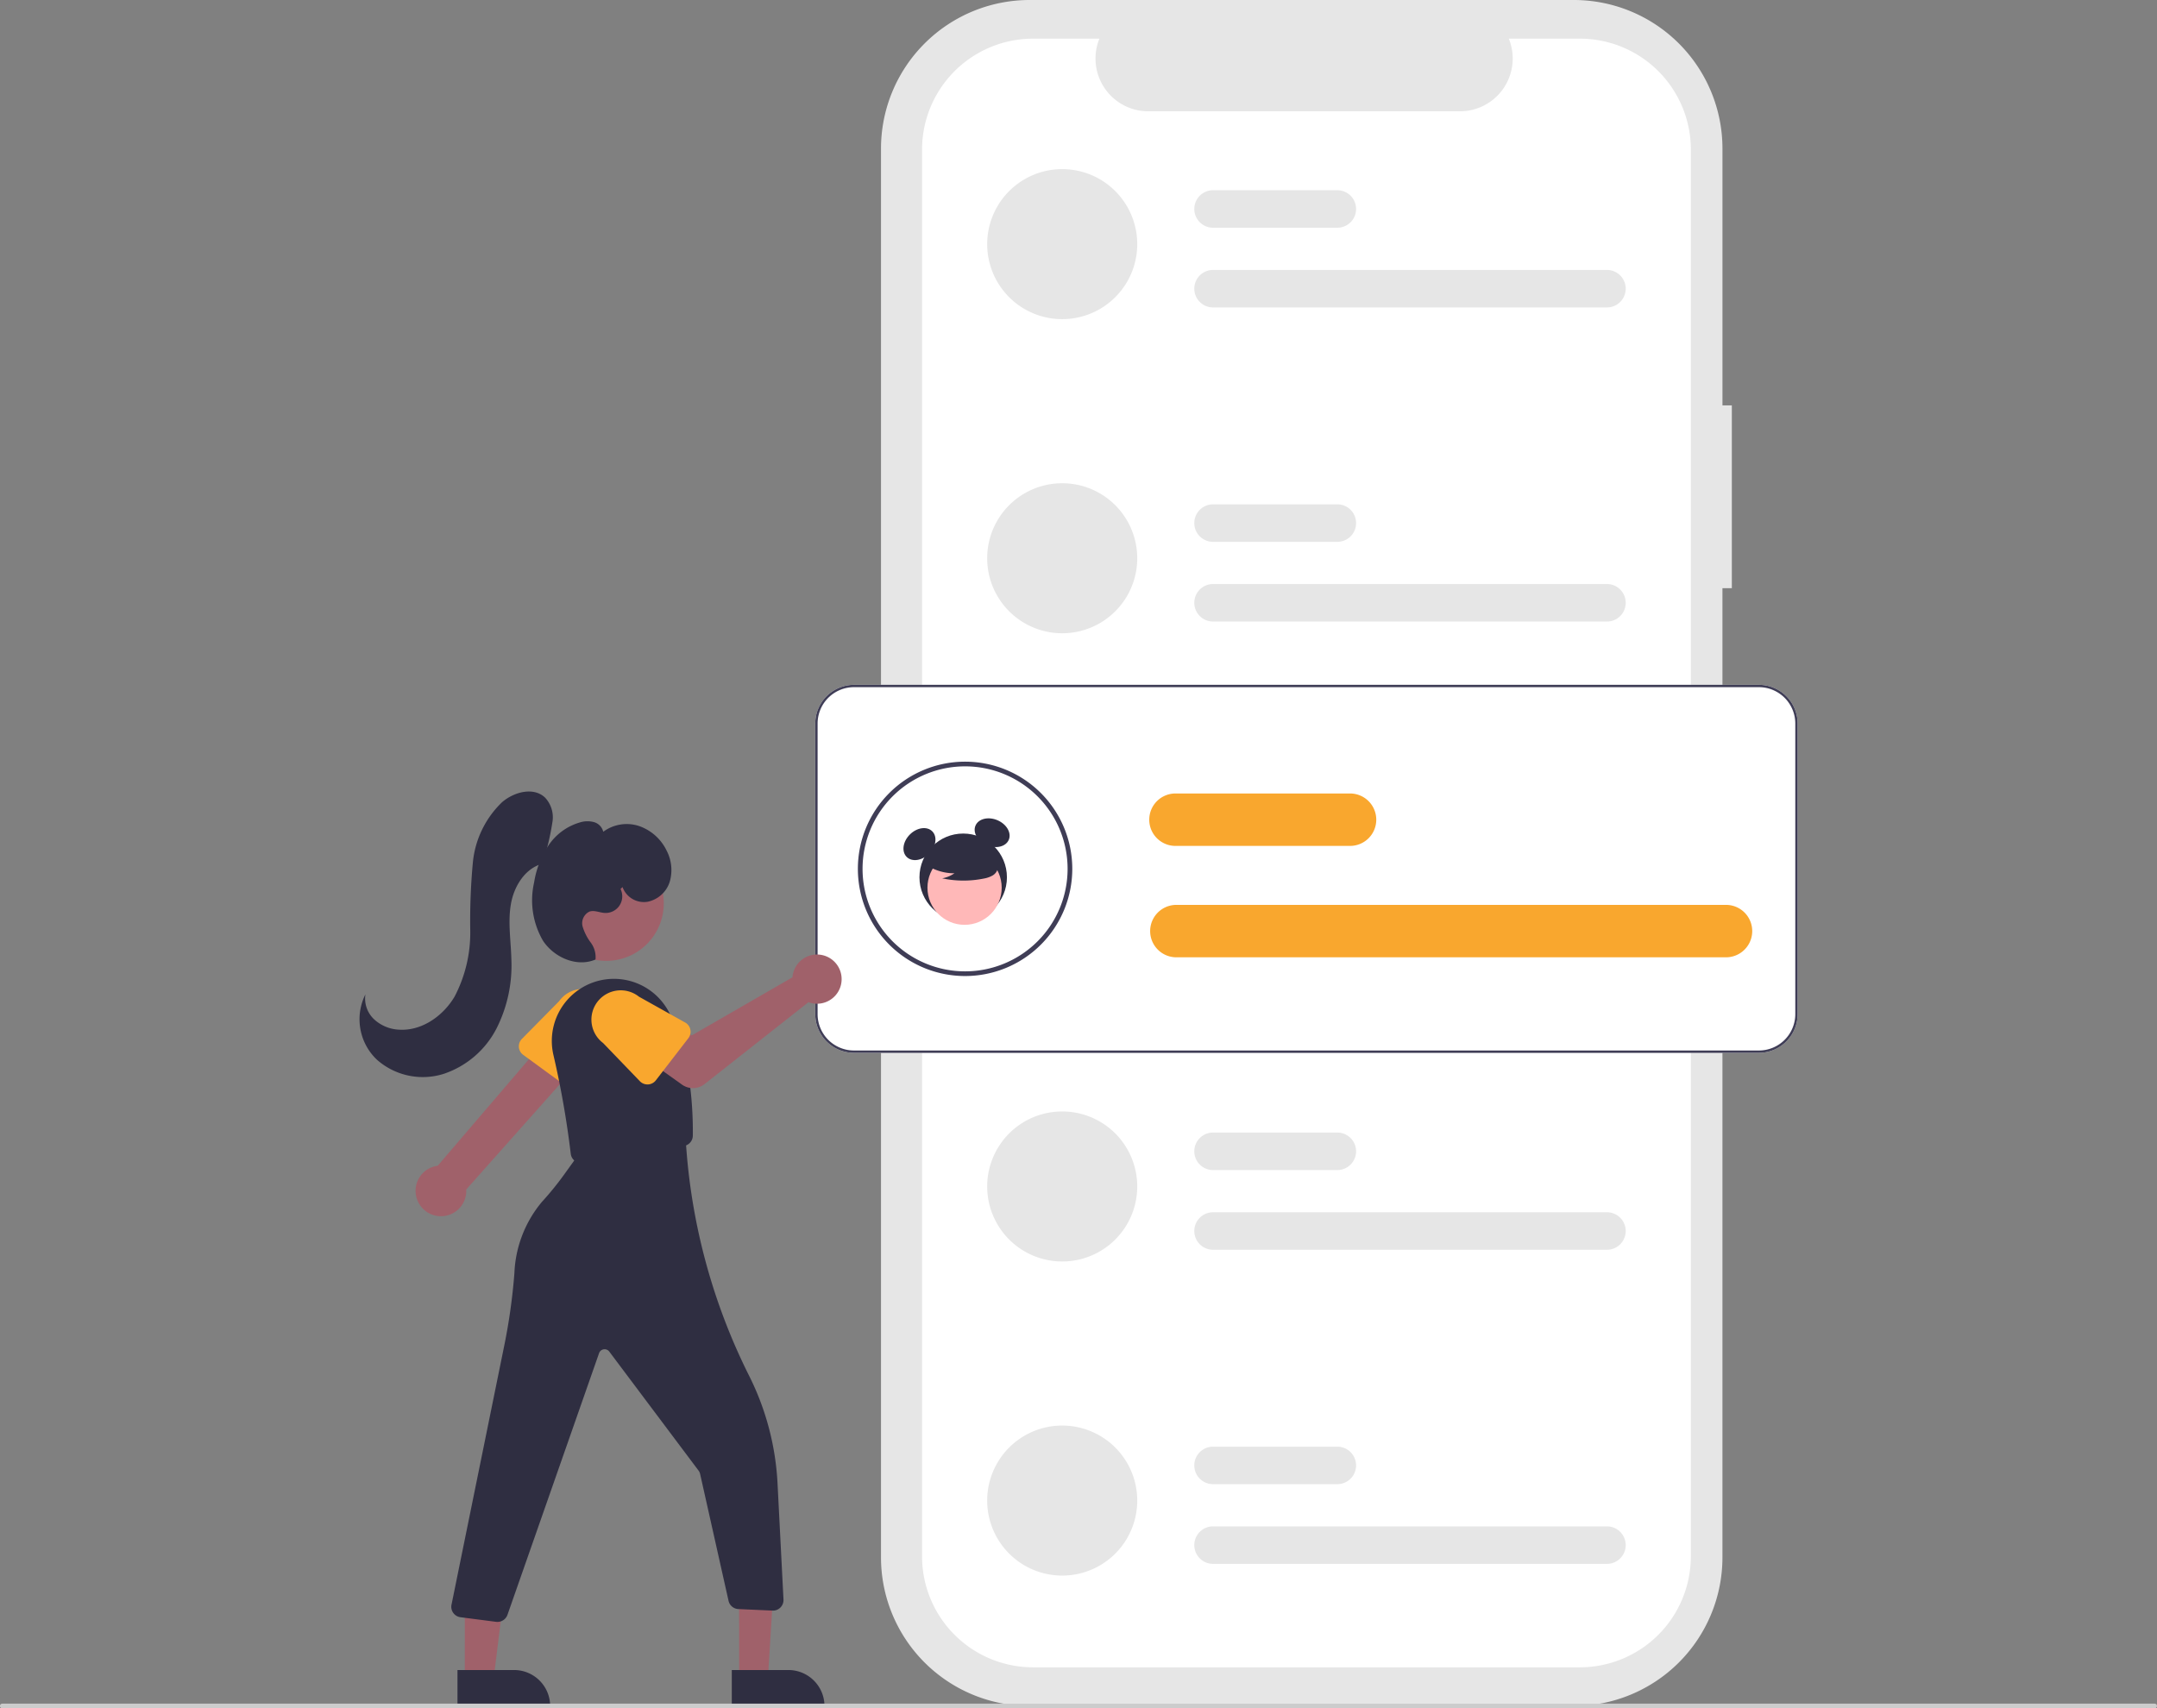 <svg xmlns="http://www.w3.org/2000/svg" width="280.459" height="222.168" viewBox="0 0 280.459 222.168">
  <rect x="0" y="0" width="280.459" height="222.168" fill="#808080" stroke="none"/>
  <g id="Group_1665" data-name="Group 1665" transform="translate(0 0)">
    <path id="Path_26992" data-name="Path 26992" d="M626.4,138.329h-1.219V104.935a19.328,19.328,0,0,0-19.328-19.328H535.1a19.328,19.328,0,0,0-19.328,19.328V288.14A19.328,19.328,0,0,0,535.1,307.468h70.751a19.328,19.328,0,0,0,19.328-19.328V162.1H626.4Z" transform="translate(-401.222 -85.607)" fill="#e6e6e6"/>
    <path id="Path_26993" data-name="Path 26993" d="M633.231,116.536V299.471A14.435,14.435,0,0,1,618.8,313.906H547.707a14.435,14.435,0,0,1-14.435-14.434V116.536A14.435,14.435,0,0,1,547.706,102.1h8.625a6.861,6.861,0,0,0,6.35,9.447h40.533a6.861,6.861,0,0,0,6.35-9.447H618.8a14.435,14.435,0,0,1,14.434,14.434Z" transform="translate(-413.384 -97.073)" fill="#fff"/>
    <path id="Path_26994" data-name="Path 26994" d="M570.808,157.758a9.755,9.755,0,1,0,0,19.51h0a9.755,9.755,0,0,0,0-19.51Z" transform="translate(-432.696 -135.763)" fill="#e6e6e6"/>
    <path id="Path_26995" data-name="Path 26995" d="M703.044,205.636H651.83a2.439,2.439,0,1,1,0-4.878h51.214a2.439,2.439,0,1,1,0,4.878Z" transform="translate(-494.105 -165.654)" fill="#e6e6e6"/>
    <path id="Path_26996" data-name="Path 26996" d="M667.987,171.636H651.83a2.439,2.439,0,1,1,0-4.878h16.157a2.439,2.439,0,1,1,0,4.878Z" transform="translate(-494.105 -142.019)" fill="#e6e6e6"/>
    <path id="Path_26997" data-name="Path 26997" d="M570.808,291.758a9.755,9.755,0,1,0,0,19.51h0a9.755,9.755,0,0,0,0-19.51Z" transform="translate(-432.696 -228.913)" fill="#e6e6e6"/>
    <path id="Path_26998" data-name="Path 26998" d="M703.044,339.636H651.83a2.439,2.439,0,1,1,0-4.878h51.214a2.439,2.439,0,1,1,0,4.878Z" transform="translate(-494.105 -258.805)" fill="#e6e6e6"/>
    <path id="Path_26999" data-name="Path 26999" d="M667.987,305.636H651.83a2.439,2.439,0,0,1,0-4.878h16.157a2.439,2.439,0,1,1,0,4.878Z" transform="translate(-494.105 -235.17)" fill="#e6e6e6"/>
    <path id="Path_27000" data-name="Path 27000" d="M570.808,559.758a9.755,9.755,0,1,0,0,19.51h0a9.755,9.755,0,0,0,0-19.51Z" transform="translate(-432.696 -415.214)" fill="#e6e6e6"/>
    <path id="Path_27001" data-name="Path 27001" d="M703.044,607.636H651.83a2.439,2.439,0,1,1,0-4.878h51.214a2.439,2.439,0,1,1,0,4.878Z" transform="translate(-494.105 -445.106)" fill="#e6e6e6"/>
    <path id="Path_27002" data-name="Path 27002" d="M667.987,573.636H651.83a2.439,2.439,0,0,1,0-4.878h16.157a2.439,2.439,0,0,1,0,4.878Z" transform="translate(-494.105 -421.471)" fill="#e6e6e6"/>
    <path id="Path_27003" data-name="Path 27003" d="M570.808,693.758a9.755,9.755,0,1,0,0,19.51h0a9.755,9.755,0,0,0,0-19.51Z" transform="translate(-432.696 -508.365)" fill="#e6e6e6"/>
    <path id="Path_27004" data-name="Path 27004" d="M703.044,741.636H651.83a2.439,2.439,0,1,1,0-4.878h51.214a2.439,2.439,0,1,1,0,4.878Z" transform="translate(-494.105 -538.256)" fill="#e6e6e6"/>
    <path id="Path_27005" data-name="Path 27005" d="M667.987,707.636H651.83a2.439,2.439,0,0,1,0-4.878h16.157a2.439,2.439,0,0,1,0,4.878Z" transform="translate(-494.105 -514.621)" fill="#e6e6e6"/>
    <path id="Path_27006" data-name="Path 27006" d="M610.423,425.619H492.752a5.036,5.036,0,0,1-5.03-5.03v-37.8a5.036,5.036,0,0,1,5.03-5.03H610.423a5.036,5.036,0,0,1,5.03,5.03v37.8A5.036,5.036,0,0,1,610.423,425.619Z" transform="translate(-381.72 -288.697)" fill="#fff"/>
    <path id="Path_27007" data-name="Path 27007" d="M519.838,438.411a13.939,13.939,0,1,1,13.939-13.939A13.939,13.939,0,0,1,519.838,438.411Zm0-27.269a13.33,13.33,0,1,0,13.33,13.33,13.33,13.33,0,0,0-13.33-13.33Z" transform="translate(-394.356 -311.479)" fill="#3f3d56"/>
    <path id="Path_27008" data-name="Path 27008" d="M705.36,478.45H633.778a3.409,3.409,0,0,1,0-6.817H705.36a3.409,3.409,0,0,1,0,6.817Z" transform="translate(-480.882 -353.954)" fill="#f9a72e"/>
    <path id="Path_27009" data-name="Path 27009" d="M656.361,430.928H633.778a3.409,3.409,0,1,1,0-6.817h22.582a3.409,3.409,0,1,1,0,6.817Z" transform="translate(-480.882 -320.919)" fill="#f9a72e"/>
    <path id="Path_27010" data-name="Path 27010" d="M610.423,425.619H492.752a5.036,5.036,0,0,1-5.03-5.03v-37.8a5.036,5.036,0,0,1,5.03-5.03H610.423a5.036,5.036,0,0,1,5.03,5.03v37.8A5.036,5.036,0,0,1,610.423,425.619ZM492.752,378.063a4.731,4.731,0,0,0-4.725,4.725v37.8a4.731,4.731,0,0,0,4.725,4.725H610.423a4.73,4.73,0,0,0,4.725-4.725v-37.8a4.73,4.73,0,0,0-4.725-4.725Z" transform="translate(-381.72 -288.697)" fill="#3f3d56"/>
    <circle id="Ellipse_91" data-name="Ellipse 91" cx="5.687" cy="5.687" r="5.687" transform="translate(119.55 108.402)" fill="#2f2e41"/>
    <ellipse id="Ellipse_92" data-name="Ellipse 92" cx="2.353" cy="1.765" rx="2.353" ry="1.765" transform="translate(116.639 110.191) rotate(-45)" fill="#2f2e41"/>
    <ellipse id="Ellipse_93" data-name="Ellipse 93" cx="1.765" cy="2.353" rx="1.765" ry="2.353" transform="translate(126.143 108.992) rotate(-66.869)" fill="#2f2e41"/>
    <circle id="Ellipse_94" data-name="Ellipse 94" cx="4.826" cy="4.826" r="4.826" transform="translate(120.591 110.62)" fill="#ffb8b8"/>
    <path id="Path_27011" data-name="Path 27011" d="M534.774,448.458a6.564,6.564,0,0,0,3.751,1.159,4.021,4.021,0,0,1-1.594.656,13.235,13.235,0,0,0,5.406.03,3.5,3.5,0,0,0,1.132-.389,1.432,1.432,0,0,0,.7-.934,1.931,1.931,0,0,0-.958-1.708,7.067,7.067,0,0,0-5.939-1.187,3.253,3.253,0,0,0-1.759.994,1.6,1.6,0,0,0-.148,1.9Z" transform="translate(-414.428 -336.047)" fill="#2f2e41"/>
    <path id="Path_27012" data-name="Path 27012" d="M317.4,545.461a3.275,3.275,0,0,1,2.728-4.216L335.78,522.96l3.65,3.832-15.587,17.533a3.293,3.293,0,0,1-6.44,1.137Z" transform="translate(-263.221 -389.634)" fill="#a0616a"/>
    <path id="Path_27013" data-name="Path 27013" d="M361.308,515.117a1.37,1.37,0,0,1,.39-1.073l4.835-4.9a3.81,3.81,0,1,1,6.165,4.478l-3.215,6.114a1.372,1.372,0,0,1-2.024.469l-5.594-4.088A1.37,1.37,0,0,1,361.308,515.117Z" transform="translate(-293.84 -378.936)" fill="#f9a72e"/>
    <circle id="Ellipse_95" data-name="Ellipse 95" cx="7.487" cy="7.487" r="7.487" transform="translate(71.333 109.987)" fill="#a0616a"/>
    <path id="Path_27014" data-name="Path 27014" d="M378.361,526.87a1.356,1.356,0,0,1-.538-.934,119.8,119.8,0,0,0-2.257-12.868,8.076,8.076,0,0,1,15-5.6c2.945,5.526,3.17,13.113,3.13,16.119a1.369,1.369,0,0,1-1.144,1.331l-13.137,2.211a1.365,1.365,0,0,1-1.051-.255Z" transform="translate(-303.613 -375.891)" fill="#2f2e41"/>
    <path id="Path_27015" data-name="Path 27015" d="M433.216,495.266a3.208,3.208,0,0,0-.073.5l-13.1,7.555-3.183-1.832-3.393,4.442,5.32,3.792a2.439,2.439,0,0,0,2.926-.071L435.221,499a3.2,3.2,0,1,0-2-3.732Z" transform="translate(-330.105 -368.666)" fill="#a0616a"/>
    <path id="Path_27016" data-name="Path 27016" d="M404.94,514.365l-4.232,5.485a1.372,1.372,0,0,1-2.074.114l-4.791-4.975a3.81,3.81,0,1,1,4.672-6.019l6.009,3.36a1.372,1.372,0,0,1,.416,2.035Z" transform="translate(-315.435 -379.352)" fill="#f9a72e"/>
    <path id="Path_27017" data-name="Path 27017" d="M315.251,683.57h3.737l.88-14.369-4.618-.046Z" transform="translate(-219.147 -465.164)" fill="#a0616a"/>
    <path id="Path_27018" data-name="Path 27018" d="M452.125,798.045h7.36a4.69,4.69,0,0,1,4.69,4.69v.152H452.125Z" transform="translate(-356.975 -580.86)" fill="#2f2e41"/>
    <path id="Path_27019" data-name="Path 27019" d="M198.251,683.569h3.737l1.778-14.416H198.25Z" transform="translate(-137.814 -465.164)" fill="#a0616a"/>
    <path id="Path_27020" data-name="Path 27020" d="M335.125,798.045h7.36a4.69,4.69,0,0,1,4.69,4.69v.152H335.125Z" transform="translate(-275.642 -580.86)" fill="#2f2e41"/>
    <path id="Path_27021" data-name="Path 27021" d="M338.314,633.135l-4.638-.6a1.372,1.372,0,0,1-1.147-1.716l6.766-33.247a77.282,77.282,0,0,0,1.393-9.782,15.386,15.386,0,0,1,3.589-9.284,39.226,39.226,0,0,0,2.965-3.663L349.289,572l13.643-2.171.009.169a79.058,79.058,0,0,0,8.272,31.149,35.178,35.178,0,0,1,3.69,14.014l.773,15.075a1.374,1.374,0,0,1-.4,1.037,1.356,1.356,0,0,1-1.035.4l-4.434-.2a1.374,1.374,0,0,1-1.276-1.07l-3.7-16.516a1.076,1.076,0,0,0-.188-.407l-11.618-15.49a.762.762,0,0,0-1.329.205l-11.91,34.029a1.379,1.379,0,0,1-1.3.919A1.33,1.33,0,0,1,338.314,633.135Z" transform="translate(-273.804 -422.217)" fill="#2f2e41"/>
    <path id="Path_27022" data-name="Path 27022" d="M317.092,432.613a33.2,33.2,0,0,0,1.312-5.532,3.746,3.746,0,0,0-.989-3.024c-1.49-1.412-4.022-.739-5.58.6a12.522,12.522,0,0,0-3.8,7.835,81.632,81.632,0,0,0-.34,8.887,17.9,17.9,0,0,1-2.038,8.566c-1.512,2.553-4.316,4.512-7.275,4.295a5.12,5.12,0,0,1-3.205-1.358,3.716,3.716,0,0,1-1.116-3.227,7.243,7.243,0,0,0,1.51,8.506,9.012,9.012,0,0,0,8.69,1.822,12.011,12.011,0,0,0,6.864-5.925,18.192,18.192,0,0,0,1.914-9c-.059-2.381-.464-4.781-.062-7.129s1.871-4.731,4.188-5.284Z" transform="translate(-246.551 -320.336)" fill="#2f2e41"/>
    <path id="Path_27023" data-name="Path 27023" d="M378.8,444.522a2.963,2.963,0,0,0,3.265,1.91,3.828,3.828,0,0,0,2.89-2.656,5.468,5.468,0,0,0-.427-4.009,6.243,6.243,0,0,0-3.572-3.182,5.126,5.126,0,0,0-4.661.745,1.714,1.714,0,0,0-1.2-1.253,3.275,3.275,0,0,0-1.8.027,7.406,7.406,0,0,0-4.122,3,12.052,12.052,0,0,0-1.868,4.816,10.446,10.446,0,0,0,1.16,7.588c1.45,2.185,4.416,3.475,6.823,2.433a3.18,3.18,0,0,0-.617-2.2,6.724,6.724,0,0,1-1.057-2.078,1.678,1.678,0,0,1,.885-1.952c.632-.214,1.305.132,1.971.174a2.16,2.16,0,0,0,2.072-3.112Z" transform="translate(-297.858 -329.159)" fill="#2f2e41"/>
    <path id="Path_27024" data-name="Path 27024" d="M420.154,813H140.3a.3.3,0,0,1,0-.61h279.85a.3.3,0,0,1,0,.61Z" transform="translate(-140 -590.834)" fill="#ccc"/>
  </g>
</svg>
